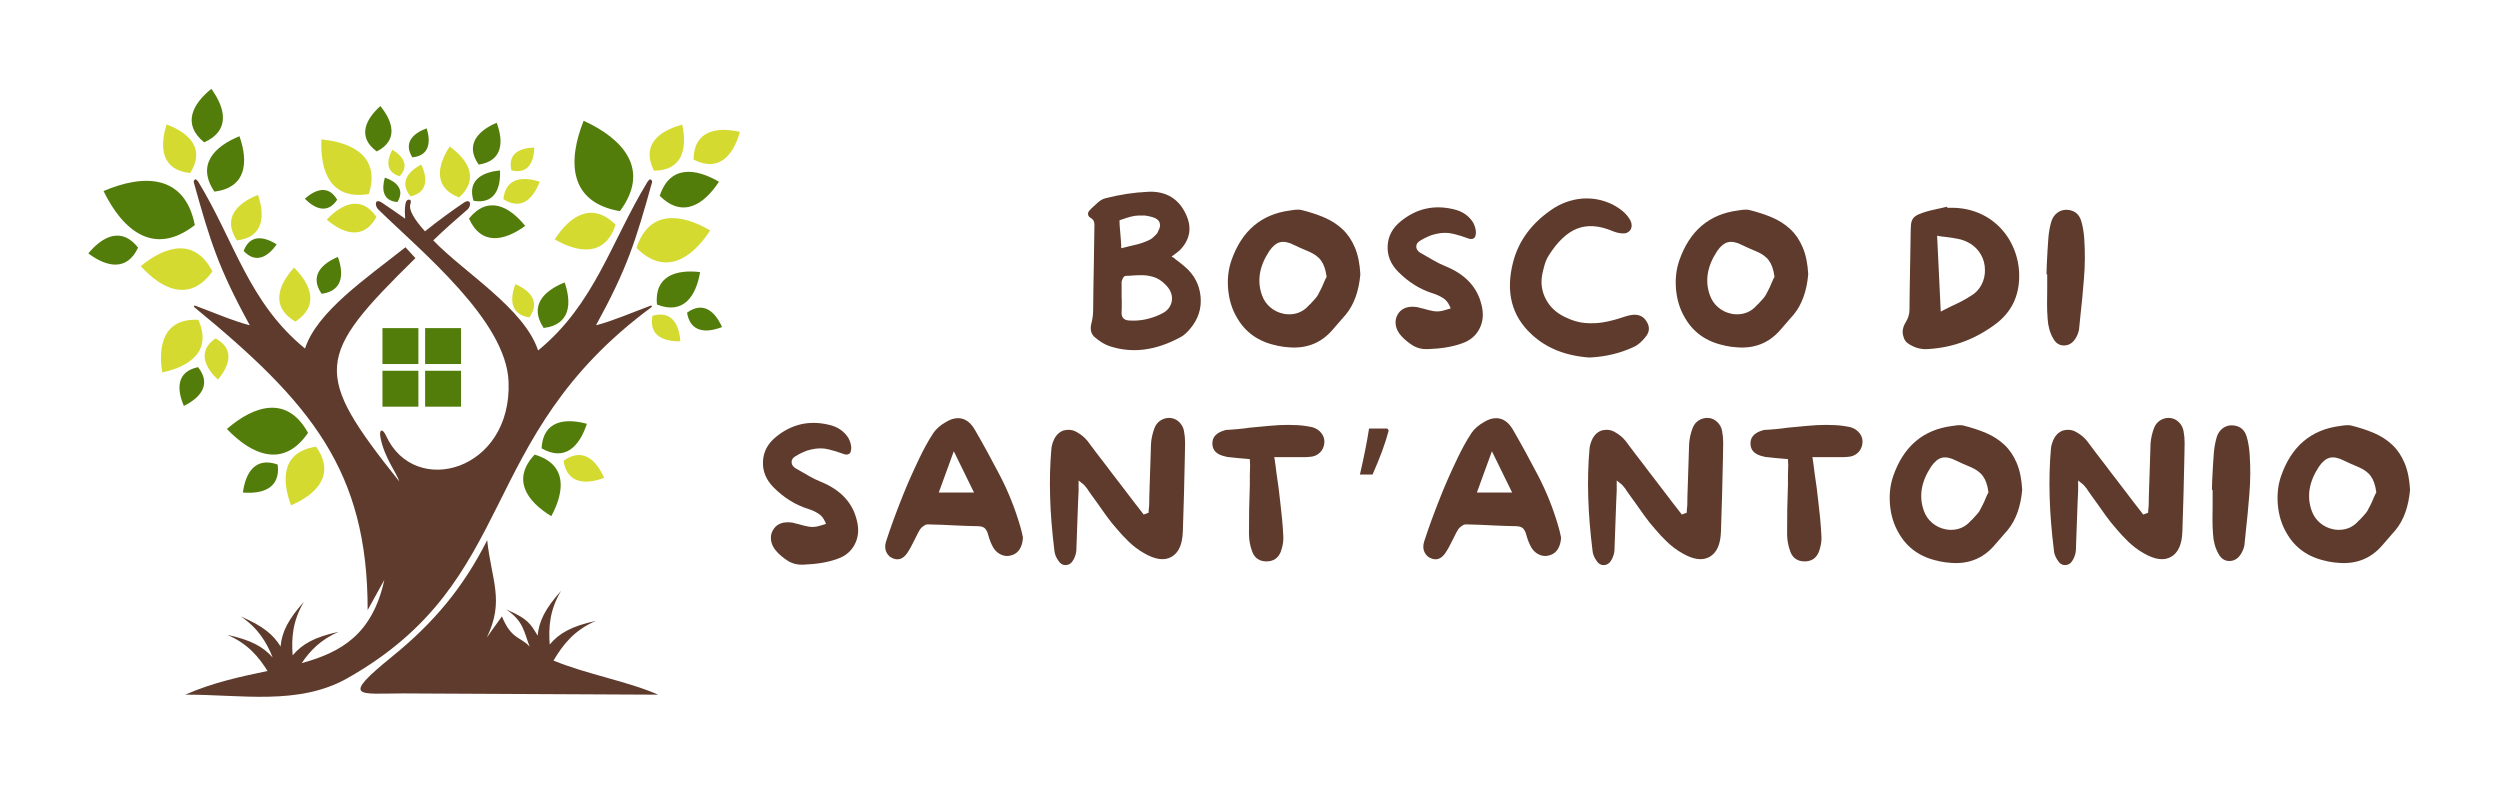 <?xml version="1.0" encoding="UTF-8" standalone="no"?>
<svg
   width="371.175"
   zoomAndPan="magnify"
   viewBox="0 0 278.381 90.218"
   height="120.291"
   preserveAspectRatio="xMidYMid"
   version="1.0"
   id="svg131"
   xmlns="http://www.w3.org/2000/svg"
   xmlns:svg="http://www.w3.org/2000/svg">
  <defs
     id="defs4">
    <clipPath
       id="031d8c1765">
      <path
         d="M 48.777,240.121 H 120 V 288 H 48.777 Z m 0,0"
         clip-rule="nonzero"
         id="path3" />
    </clipPath>
    <clipPath
       id="ee34bd9046">
      <path
         d="m 54,244 h 67.527 v 43 H 54 Z m 0,0"
         clip-rule="nonzero"
         id="path4" />
    </clipPath>
  </defs>
  <rect
     x="-76.443"
     width="450"
     fill="#ffffff"
     y="-267.75"
     height="450"
     fill-opacity="1"
     id="rect4"
     style="opacity:0" />
  <rect
     x="-76.443"
     width="450"
     fill="#ffffff"
     y="-267.75"
     height="450"
     fill-opacity="1"
     id="rect5"
     style="opacity:0" />
  <g
     fill="#5e3b2c"
     fill-opacity="1"
     id="g71"
     transform="translate(-38.943,-230.25)">
    <g
       transform="translate(159.322,269.25)"
       id="g70">
      <g
         id="g69">
        <path
           d="m 13.312,-5.953 c 0.113,1.324 -0.273,2.508 -1.156,3.547 -0.367,0.449 -0.719,0.762 -1.062,0.938 -2.781,1.52 -5.434,1.852 -7.953,1 -0.512,-0.176 -1.031,-0.488 -1.562,-0.938 C 1.109,-1.781 0.969,-2.312 1.156,-3 1.27,-3.445 1.332,-3.914 1.344,-4.406 1.352,-5.27 1.363,-6.129 1.375,-6.984 1.395,-7.848 1.41,-8.707 1.422,-9.562 c 0.02,-0.688 0.031,-1.375 0.031,-2.062 0.008,-0.695 0.02,-1.383 0.031,-2.062 v -0.094 c 0.02,-0.145 0.008,-0.305 -0.031,-0.484 -0.031,-0.176 -0.172,-0.344 -0.422,-0.5 -0.148,-0.082 -0.23,-0.203 -0.25,-0.359 -0.023,-0.176 0.039,-0.332 0.188,-0.469 l 0.188,-0.203 c 0.238,-0.219 0.484,-0.441 0.734,-0.672 0.258,-0.227 0.531,-0.379 0.812,-0.453 1.625,-0.414 3.195,-0.656 4.719,-0.719 0.082,-0.008 0.176,-0.016 0.281,-0.016 1.852,0 3.172,0.824 3.953,2.469 0.719,1.492 0.504,2.836 -0.641,4.031 -0.062,0.055 -0.133,0.109 -0.203,0.172 -0.062,0.055 -0.137,0.109 -0.219,0.172 -0.043,0.023 -0.086,0.055 -0.125,0.094 -0.043,0.031 -0.086,0.062 -0.125,0.094 l -0.266,0.188 0.266,0.156 c 0.082,0.074 0.16,0.141 0.234,0.203 0.07,0.055 0.145,0.105 0.219,0.156 0.145,0.117 0.273,0.219 0.391,0.312 0.113,0.086 0.227,0.18 0.344,0.281 1.062,0.898 1.656,2.023 1.781,3.375 z m -8.844,-5.688 v 0.281 l 0.266,-0.062 c 0.145,-0.031 0.273,-0.062 0.391,-0.094 0.125,-0.039 0.25,-0.07 0.375,-0.094 0.27,-0.062 0.535,-0.125 0.797,-0.188 0.27,-0.07 0.535,-0.16 0.797,-0.266 0.406,-0.145 0.695,-0.297 0.875,-0.453 0.176,-0.156 0.316,-0.289 0.422,-0.406 L 8.5,-13.062 c 0.082,-0.156 0.16,-0.328 0.234,-0.516 0.07,-0.195 0.078,-0.406 0.016,-0.625 -0.074,-0.207 -0.234,-0.375 -0.484,-0.5 -0.273,-0.125 -0.656,-0.223 -1.156,-0.297 -0.242,-0.008 -0.477,-0.008 -0.703,0 -0.219,0 -0.484,0.039 -0.797,0.109 -0.305,0.074 -0.688,0.195 -1.156,0.359 l -0.172,0.062 v 0.172 c 0.008,0.305 0.023,0.559 0.047,0.766 0.02,0.199 0.035,0.391 0.047,0.578 0.02,0.18 0.035,0.367 0.047,0.562 0.02,0.199 0.035,0.449 0.047,0.75 z M 10.109,-5.5 C 10.203,-6.176 9.941,-6.801 9.328,-7.375 8.941,-7.758 8.523,-8.02 8.078,-8.156 7.641,-8.289 7.195,-8.359 6.75,-8.359 c -0.449,0 -0.898,0.023 -1.344,0.062 L 4.984,-8.281 c -0.137,0.012 -0.246,0.102 -0.328,0.266 -0.086,0.168 -0.133,0.305 -0.141,0.406 0,0.211 0,0.422 0,0.641 0,0.219 0,0.434 0,0.641 V -5.875 l 0.016,0.234 c 0,0.055 0,0.102 0,0.141 0,0.043 0,0.086 0,0.125 0,0.199 0,0.391 0,0.578 0,0.188 -0.008,0.383 -0.016,0.578 -0.031,0.555 0.234,0.855 0.797,0.906 0.176,0.012 0.348,0.016 0.516,0.016 1.051,0 2.098,-0.254 3.141,-0.766 C 9.625,-4.383 10.004,-4.863 10.109,-5.5 Z m 0,0"
           id="path68" />
      </g>
    </g>
  </g>
  <g
     fill="#5e3b2c"
     fill-opacity="1"
     id="g74"
     transform="translate(-38.943,-230.25)">
    <g
       transform="translate(174.891,269.25)"
       id="g73">
      <g
         id="g72">
        <path
           d="m 8.938,-15.625 c 0.938,0.23 1.797,0.512 2.578,0.844 0.781,0.336 1.457,0.773 2.031,1.312 0.57,0.531 1.031,1.211 1.375,2.031 0.344,0.812 0.547,1.809 0.609,2.984 -0.168,1.875 -0.703,3.367 -1.609,4.469 -0.18,0.199 -0.355,0.402 -0.531,0.609 -0.168,0.199 -0.34,0.398 -0.516,0.594 l -0.406,0.469 c -1.336,1.574 -3.086,2.227 -5.25,1.953 C 7.062,-0.367 6.906,-0.391 6.75,-0.422 6.594,-0.453 6.441,-0.477 6.297,-0.5 L 6.203,-0.531 C 4.191,-0.945 2.711,-1.992 1.766,-3.672 1.234,-4.586 0.914,-5.617 0.812,-6.766 0.707,-7.922 0.828,-9 1.172,-10 c 1.145,-3.289 3.32,-5.145 6.531,-5.562 l 0.219,-0.031 c 0.113,-0.02 0.223,-0.035 0.328,-0.047 0.113,-0.008 0.227,-0.016 0.344,-0.016 0.125,0 0.238,0.012 0.344,0.031 z m 2.812,7.516 0.016,-0.062 v -0.062 c -0.105,-0.758 -0.309,-1.344 -0.609,-1.75 -0.293,-0.414 -0.766,-0.758 -1.422,-1.031 -0.605,-0.25 -1.133,-0.484 -1.578,-0.703 -0.605,-0.312 -1.125,-0.414 -1.562,-0.312 -0.43,0.105 -0.828,0.434 -1.203,0.984 -1.117,1.688 -1.387,3.328 -0.812,4.922 0.188,0.531 0.492,0.98 0.922,1.344 C 5.926,-4.414 6.422,-4.176 6.984,-4.062 7.18,-4.02 7.383,-4 7.594,-4 8.488,-4 9.227,-4.336 9.812,-5.016 9.863,-5.066 9.914,-5.113 9.969,-5.156 c 0.051,-0.051 0.098,-0.102 0.141,-0.156 0.125,-0.133 0.242,-0.266 0.359,-0.391 0.125,-0.133 0.234,-0.281 0.328,-0.438 0.125,-0.227 0.242,-0.457 0.359,-0.688 0.113,-0.227 0.219,-0.461 0.312,-0.703 0.039,-0.094 0.082,-0.188 0.125,-0.281 0.039,-0.102 0.094,-0.203 0.156,-0.297 z m 0,0"
           id="path71" />
      </g>
    </g>
  </g>
  <g
     fill="#5e3b2c"
     fill-opacity="1"
     id="g77"
     transform="translate(-38.943,-230.25)">
    <g
       transform="translate(192.682,269.25)"
       id="g76">
      <g
         id="g75">
        <path
           d="m 11.234,-5.047 c 0.25,0.992 0.172,1.875 -0.234,2.656 C 10.602,-1.609 9.941,-1.062 9.016,-0.75 7.984,-0.383 6.738,-0.176 5.281,-0.125 4.625,-0.094 4.039,-0.238 3.531,-0.562 3.02,-0.895 2.613,-1.234 2.312,-1.578 c -0.344,-0.375 -0.555,-0.773 -0.625,-1.203 -0.074,-0.438 -0.008,-0.832 0.203,-1.188 0.332,-0.582 0.883,-0.875 1.656,-0.875 0.207,0 0.414,0.023 0.625,0.062 0.082,0.031 0.172,0.059 0.266,0.078 0.102,0.023 0.195,0.043 0.281,0.062 0.375,0.117 0.754,0.211 1.141,0.281 0.395,0.074 0.812,0.043 1.25,-0.094 l 0.688,-0.203 -0.094,-0.234 C 7.516,-5.316 7.254,-5.629 6.922,-5.828 6.586,-6.035 6.238,-6.195 5.875,-6.312 4.438,-6.75 3.133,-7.551 1.969,-8.719 c -0.855,-0.863 -1.25,-1.836 -1.188,-2.922 0.051,-1.062 0.531,-1.961 1.438,-2.703 1.738,-1.426 3.703,-1.879 5.891,-1.359 0.977,0.219 1.707,0.715 2.188,1.484 0.176,0.324 0.281,0.672 0.312,1.047 0,0.117 -0.016,0.246 -0.047,0.391 -0.023,0.137 -0.086,0.242 -0.188,0.312 -0.168,0.125 -0.422,0.117 -0.766,-0.031 -0.43,-0.164 -0.945,-0.32 -1.547,-0.469 -0.594,-0.145 -1.227,-0.141 -1.891,0.016 -0.324,0.062 -0.637,0.168 -0.938,0.312 -0.305,0.137 -0.578,0.281 -0.828,0.438 -0.293,0.168 -0.438,0.387 -0.438,0.656 0,0.262 0.133,0.484 0.406,0.672 l 0.469,0.266 c 0.375,0.219 0.754,0.438 1.141,0.656 0.383,0.219 0.781,0.414 1.188,0.578 2.238,0.898 3.594,2.34 4.062,4.328 z m 0,0"
           id="path74" />
      </g>
    </g>
  </g>
  <g
     fill="#5e3b2c"
     fill-opacity="1"
     id="g80"
     transform="translate(-38.943,-230.25)">
    <g
       transform="translate(206.302,269.25)"
       id="g79">
      <g
         id="g78">
        <path
           d="m 15.953,-3.266 c 0.395,0.594 0.395,1.156 0,1.688 -0.461,0.605 -0.93,1.012 -1.406,1.219 C 13.055,0.336 11.414,0.727 9.625,0.812 6.969,0.625 4.816,-0.238 3.172,-1.781 0.961,-3.832 0.281,-6.504 1.125,-9.797 c 0.633,-2.469 2.164,-4.488 4.594,-6.062 0.562,-0.344 1.148,-0.602 1.766,-0.781 0.613,-0.176 1.227,-0.266 1.844,-0.266 0.727,0 1.43,0.121 2.109,0.359 0.676,0.23 1.297,0.574 1.859,1.031 0.414,0.344 0.723,0.719 0.922,1.125 0.164,0.387 0.148,0.727 -0.047,1.016 -0.219,0.293 -0.555,0.414 -1,0.359 -0.324,-0.031 -0.684,-0.129 -1.078,-0.297 -1.449,-0.594 -2.734,-0.664 -3.859,-0.219 -1.125,0.449 -2.172,1.445 -3.141,2.984 -0.211,0.336 -0.367,0.695 -0.469,1.078 -0.105,0.375 -0.188,0.715 -0.25,1.016 -0.188,0.98 -0.055,1.906 0.406,2.781 0.457,0.867 1.172,1.527 2.141,1.984 0.75,0.375 1.488,0.594 2.219,0.656 0.738,0.062 1.445,0.031 2.125,-0.094 0.676,-0.125 1.32,-0.289 1.938,-0.5 0.188,-0.062 0.391,-0.125 0.609,-0.188 0.219,-0.062 0.422,-0.102 0.609,-0.125 0.676,-0.07 1.188,0.152 1.531,0.672 z m 0,0"
           id="path77" />
      </g>
    </g>
  </g>
  <g
     fill="#5e3b2c"
     fill-opacity="1"
     id="g83"
     transform="translate(-38.943,-230.25)">
    <g
       transform="translate(224.763,269.25)"
       id="g82">
      <g
         id="g81">
        <path
           d="m 8.938,-15.625 c 0.938,0.23 1.797,0.512 2.578,0.844 0.781,0.336 1.457,0.773 2.031,1.312 0.57,0.531 1.031,1.211 1.375,2.031 0.344,0.812 0.547,1.809 0.609,2.984 -0.168,1.875 -0.703,3.367 -1.609,4.469 -0.18,0.199 -0.355,0.402 -0.531,0.609 -0.168,0.199 -0.34,0.398 -0.516,0.594 l -0.406,0.469 c -1.336,1.574 -3.086,2.227 -5.25,1.953 C 7.062,-0.367 6.906,-0.391 6.75,-0.422 6.594,-0.453 6.441,-0.477 6.297,-0.5 L 6.203,-0.531 C 4.191,-0.945 2.711,-1.992 1.766,-3.672 1.234,-4.586 0.914,-5.617 0.812,-6.766 0.707,-7.922 0.828,-9 1.172,-10 c 1.145,-3.289 3.32,-5.145 6.531,-5.562 l 0.219,-0.031 c 0.113,-0.02 0.223,-0.035 0.328,-0.047 0.113,-0.008 0.227,-0.016 0.344,-0.016 0.125,0 0.238,0.012 0.344,0.031 z m 2.812,7.516 0.016,-0.062 v -0.062 c -0.105,-0.758 -0.309,-1.344 -0.609,-1.75 -0.293,-0.414 -0.766,-0.758 -1.422,-1.031 -0.605,-0.25 -1.133,-0.484 -1.578,-0.703 -0.605,-0.312 -1.125,-0.414 -1.562,-0.312 -0.43,0.105 -0.828,0.434 -1.203,0.984 -1.117,1.688 -1.387,3.328 -0.812,4.922 0.188,0.531 0.492,0.98 0.922,1.344 C 5.926,-4.414 6.422,-4.176 6.984,-4.062 7.18,-4.02 7.383,-4 7.594,-4 8.488,-4 9.227,-4.336 9.812,-5.016 9.863,-5.066 9.914,-5.113 9.969,-5.156 c 0.051,-0.051 0.098,-0.102 0.141,-0.156 0.125,-0.133 0.242,-0.266 0.359,-0.391 0.125,-0.133 0.234,-0.281 0.328,-0.438 0.125,-0.227 0.242,-0.457 0.359,-0.688 0.113,-0.227 0.219,-0.461 0.312,-0.703 0.039,-0.094 0.082,-0.188 0.125,-0.281 0.039,-0.102 0.094,-0.203 0.156,-0.297 z m 0,0"
           id="path80" />
      </g>
    </g>
  </g>
  <g
     fill="#5e3b2c"
     fill-opacity="1"
     id="g89"
     transform="translate(-38.943,-230.25)">
    <g
       transform="translate(250.035,269.25)"
       id="g88">
      <g
         id="g87">
        <path
           d="m 11.469,-13.812 c 0.727,0.711 1.289,1.547 1.688,2.516 0.395,0.961 0.594,1.969 0.594,3.031 0,2.281 -0.902,4.086 -2.703,5.406 C 8.742,-1.16 6.211,-0.25 3.453,-0.125 2.816,-0.094 2.191,-0.258 1.578,-0.625 1.18,-0.832 0.938,-1.148 0.844,-1.578 c -0.148,-0.488 -0.059,-1 0.266,-1.531 0.27,-0.426 0.41,-0.879 0.422,-1.359 0.008,-0.875 0.02,-1.75 0.031,-2.625 0.02,-0.883 0.035,-1.773 0.047,-2.672 0.02,-0.602 0.031,-1.207 0.031,-1.812 0.008,-0.613 0.02,-1.223 0.031,-1.828 0,-0.414 0.035,-0.738 0.109,-0.969 0.082,-0.238 0.223,-0.426 0.422,-0.562 0.207,-0.145 0.508,-0.281 0.906,-0.406 0.301,-0.102 0.617,-0.191 0.953,-0.266 0.344,-0.07 0.672,-0.145 0.984,-0.219 0.113,-0.031 0.227,-0.055 0.344,-0.078 0.113,-0.02 0.223,-0.047 0.328,-0.078 l 0.031,0.125 h 0.188 c 1.062,-0.039 2.07,0.117 3.031,0.469 0.957,0.355 1.789,0.883 2.5,1.578 z m -3.062,7.734 C 8.895,-6.367 9.273,-6.77 9.547,-7.281 9.816,-7.789 9.945,-8.344 9.938,-8.938 c 0,-0.613 -0.148,-1.176 -0.438,-1.688 -0.293,-0.52 -0.695,-0.938 -1.203,-1.25 -0.43,-0.258 -0.887,-0.438 -1.375,-0.531 C 6.441,-12.5 5.969,-12.57 5.5,-12.625 5.395,-12.633 5.289,-12.645 5.188,-12.656 5.094,-12.676 4.992,-12.691 4.891,-12.703 l -0.281,-0.047 0.406,8.453 0.312,-0.172 C 5.504,-4.562 5.68,-4.648 5.859,-4.734 6.035,-4.816 6.207,-4.898 6.375,-4.984 6.738,-5.148 7.086,-5.32 7.422,-5.5 7.754,-5.676 8.082,-5.867 8.406,-6.078 Z m 0,0"
           id="path86" />
      </g>
    </g>
  </g>
  <g
     fill="#5e3b2c"
     fill-opacity="1"
     id="g92"
     transform="translate(-38.943,-230.25)">
    <g
       transform="translate(266.044,269.25)"
       id="g91">
      <g
         id="g90">
        <path
           d="m 4.984,-12.438 c 0.102,1.48 0.094,2.965 -0.031,4.453 -0.117,1.492 -0.258,2.961 -0.422,4.406 l -0.125,1.25 C 4.363,-2.035 4.25,-1.723 4.062,-1.391 3.727,-0.816 3.281,-0.531 2.719,-0.531 c -0.512,0 -0.914,-0.266 -1.203,-0.797 -0.367,-0.656 -0.57,-1.383 -0.609,-2.188 -0.043,-0.551 -0.062,-1.102 -0.062,-1.656 0,-0.562 0.004,-1.113 0.016,-1.656 0,-0.227 0,-0.457 0,-0.688 0,-0.227 0,-0.461 0,-0.703 V -8.453 H 0.781 c 0.008,-0.164 0.016,-0.332 0.016,-0.5 C 0.805,-9.129 0.812,-9.305 0.812,-9.484 0.844,-9.992 0.867,-10.508 0.891,-11.031 0.922,-11.562 0.957,-12.094 1,-12.625 c 0.062,-0.656 0.18,-1.266 0.359,-1.828 0.145,-0.375 0.363,-0.664 0.656,-0.875 0.301,-0.219 0.645,-0.32 1.031,-0.312 0.82,0.043 1.352,0.449 1.594,1.219 0.176,0.574 0.289,1.234 0.344,1.984 z m 0,0"
           id="path89" />
      </g>
    </g>
  </g>
  <g
     fill="#5e3b2c"
     fill-opacity="1"
     id="g95"
     transform="translate(-38.943,-230.25)">
    <g
       transform="translate(123.123,293.25)"
       id="g94">
      <g
         id="g93">
        <path
           d="m 11.234,-5.047 c 0.25,0.992 0.172,1.875 -0.234,2.656 C 10.602,-1.609 9.941,-1.062 9.016,-0.75 7.984,-0.383 6.738,-0.176 5.281,-0.125 4.625,-0.094 4.039,-0.238 3.531,-0.562 3.02,-0.895 2.613,-1.234 2.312,-1.578 c -0.344,-0.375 -0.555,-0.773 -0.625,-1.203 -0.074,-0.438 -0.008,-0.832 0.203,-1.188 0.332,-0.582 0.883,-0.875 1.656,-0.875 0.207,0 0.414,0.023 0.625,0.062 0.082,0.031 0.172,0.059 0.266,0.078 0.102,0.023 0.195,0.043 0.281,0.062 0.375,0.117 0.754,0.211 1.141,0.281 0.395,0.074 0.812,0.043 1.25,-0.094 l 0.688,-0.203 -0.094,-0.234 C 7.516,-5.316 7.254,-5.629 6.922,-5.828 6.586,-6.035 6.238,-6.195 5.875,-6.312 4.438,-6.75 3.133,-7.551 1.969,-8.719 c -0.855,-0.863 -1.25,-1.836 -1.188,-2.922 0.051,-1.062 0.531,-1.961 1.438,-2.703 1.738,-1.426 3.703,-1.879 5.891,-1.359 0.977,0.219 1.707,0.715 2.188,1.484 0.176,0.324 0.281,0.672 0.312,1.047 0,0.117 -0.016,0.246 -0.047,0.391 -0.023,0.137 -0.086,0.242 -0.188,0.312 -0.168,0.125 -0.422,0.117 -0.766,-0.031 -0.43,-0.164 -0.945,-0.32 -1.547,-0.469 -0.594,-0.145 -1.227,-0.141 -1.891,0.016 -0.324,0.062 -0.637,0.168 -0.938,0.312 -0.305,0.137 -0.578,0.281 -0.828,0.438 -0.293,0.168 -0.438,0.387 -0.438,0.656 0,0.262 0.133,0.484 0.406,0.672 l 0.469,0.266 c 0.375,0.219 0.754,0.438 1.141,0.656 0.383,0.219 0.781,0.414 1.188,0.578 2.238,0.898 3.594,2.34 4.062,4.328 z m 0,0"
           id="path92" />
      </g>
    </g>
  </g>
  <g
     fill="#5e3b2c"
     fill-opacity="1"
     id="g98"
     transform="translate(-38.943,-230.25)">
    <g
       transform="translate(136.743,293.25)"
       id="g97">
      <g
         id="g96">
        <path
           d="m 16.047,-3.438 c 0.008,0.094 0.031,0.184 0.062,0.266 -0.023,0.523 -0.141,0.961 -0.359,1.312 -0.211,0.344 -0.512,0.574 -0.906,0.688 -0.387,0.125 -0.762,0.109 -1.125,-0.047 C 13.352,-1.375 13.055,-1.629 12.828,-1.984 12.586,-2.391 12.383,-2.895 12.219,-3.5 c -0.055,-0.227 -0.152,-0.43 -0.297,-0.609 -0.137,-0.176 -0.387,-0.273 -0.75,-0.297 -0.406,-0.008 -0.812,-0.02 -1.219,-0.031 C 9.555,-4.457 9.156,-4.473 8.75,-4.484 8.219,-4.516 7.676,-4.539 7.125,-4.562 6.582,-4.582 6.039,-4.598 5.5,-4.609 c -0.148,0 -0.305,0.062 -0.469,0.188 C 4.863,-4.305 4.738,-4.188 4.656,-4.062 4.539,-3.875 4.43,-3.676 4.328,-3.469 4.223,-3.27 4.125,-3.07 4.031,-2.875 3.926,-2.676 3.82,-2.473 3.719,-2.266 3.613,-2.055 3.5,-1.852 3.375,-1.656 2.883,-0.801 2.289,-0.531 1.594,-0.844 1.312,-0.945 1.082,-1.164 0.906,-1.5 0.738,-1.844 0.723,-2.238 0.859,-2.688 1.348,-4.207 1.977,-5.93 2.75,-7.859 c 0.488,-1.227 1.102,-2.613 1.844,-4.156 0.207,-0.438 0.441,-0.895 0.703,-1.375 0.258,-0.477 0.539,-0.945 0.844,-1.406 0.32,-0.469 0.789,-0.875 1.406,-1.219 0.457,-0.281 0.898,-0.422 1.328,-0.422 0.738,0 1.352,0.414 1.844,1.234 0.957,1.648 1.898,3.367 2.828,5.156 0.926,1.781 1.676,3.656 2.25,5.625 0.051,0.18 0.098,0.352 0.141,0.516 0.039,0.168 0.078,0.324 0.109,0.469 z m -9.312,-4.719 h 3.922 l -2.25,-4.594 z m 0,0"
           id="path95" />
      </g>
    </g>
  </g>
  <g
     fill="#5e3b2c"
     fill-opacity="1"
     id="g101"
     transform="translate(-38.943,-230.25)">
    <g
       transform="translate(155.078,293.25)"
       id="g100">
      <g
         id="g99">
        <path
           d="m 15.703,-15.016 c 0.082,0.418 0.125,0.867 0.125,1.344 l -0.031,1.719 c -0.031,1.336 -0.062,2.684 -0.094,4.047 -0.031,1.355 -0.074,2.711 -0.125,4.062 -0.043,1.461 -0.469,2.414 -1.281,2.859 -0.781,0.438 -1.789,0.305 -3.016,-0.406 C 10.656,-1.742 10.078,-2.176 9.547,-2.688 9.023,-3.195 8.598,-3.656 8.266,-4.062 7.836,-4.539 7.438,-5.039 7.062,-5.562 6.688,-6.094 6.316,-6.613 5.953,-7.125 5.797,-7.332 5.645,-7.539 5.5,-7.75 5.352,-7.969 5.203,-8.18 5.047,-8.391 L 4.969,-8.531 C 4.883,-8.645 4.789,-8.758 4.688,-8.875 4.594,-9 4.469,-9.113 4.312,-9.219 L 3.969,-9.5 v 0.672 c 0,0.086 0,0.168 0,0.25 0,0.074 0,0.152 0,0.234 l -0.062,1.359 C 3.875,-6.117 3.844,-5.238 3.812,-4.344 3.789,-3.457 3.758,-2.582 3.719,-1.719 3.695,-1.395 3.602,-1.07 3.438,-0.75 3.227,-0.32 2.938,-0.098 2.562,-0.078 2.195,-0.055 1.895,-0.25 1.656,-0.656 1.438,-0.988 1.312,-1.316 1.281,-1.641 1.008,-3.828 0.848,-5.844 0.797,-7.688 0.742,-9.539 0.789,-11.312 0.938,-13 c 0.02,-0.289 0.098,-0.598 0.234,-0.922 0.227,-0.57 0.598,-0.953 1.109,-1.141 0.195,-0.051 0.391,-0.078 0.578,-0.078 0.332,0 0.648,0.094 0.953,0.281 0.445,0.25 0.828,0.57 1.141,0.953 0.344,0.449 0.688,0.906 1.031,1.375 0.352,0.461 0.703,0.914 1.047,1.359 0.188,0.25 0.375,0.5 0.562,0.75 0.195,0.25 0.391,0.5 0.578,0.75 0.344,0.449 0.68,0.891 1.016,1.328 0.332,0.43 0.664,0.867 1,1.312 l 1.031,1.328 0.547,-0.203 0.016,-0.391 c 0.02,-0.082 0.031,-0.164 0.031,-0.25 0,-0.082 0.004,-0.164 0.016,-0.25 0,-0.32 0.004,-0.641 0.016,-0.953 0.02,-0.32 0.031,-0.645 0.031,-0.969 0.02,-0.801 0.047,-1.602 0.078,-2.406 0.031,-0.812 0.055,-1.625 0.078,-2.438 0.039,-0.613 0.176,-1.219 0.406,-1.812 0.156,-0.375 0.395,-0.656 0.719,-0.844 0.332,-0.195 0.691,-0.273 1.078,-0.234 0.363,0.043 0.68,0.199 0.953,0.469 0.27,0.262 0.441,0.586 0.516,0.969 z m 0,0"
           id="path98" />
      </g>
    </g>
  </g>
  <g
     fill="#5e3b2c"
     fill-opacity="1"
     id="g104"
     transform="translate(-38.943,-230.25)">
    <g
       transform="translate(173.162,293.25)"
       id="g103">
      <g
         id="g102">
        <path
           d="m 11.891,-15.438 c 0.445,0.125 0.797,0.355 1.047,0.688 0.25,0.324 0.352,0.688 0.312,1.094 -0.043,0.43 -0.215,0.789 -0.516,1.078 -0.305,0.281 -0.684,0.434 -1.141,0.453 -0.219,0.023 -0.445,0.031 -0.672,0.031 -0.219,0 -0.445,0 -0.672,0 -0.117,0 -0.227,0 -0.328,0 -0.105,0 -0.211,0 -0.312,0 h -1.938 l 0.047,0.25 c 0.031,0.262 0.066,0.523 0.109,0.781 0.039,0.25 0.07,0.5 0.094,0.75 0.082,0.555 0.16,1.102 0.234,1.641 0.07,0.543 0.133,1.078 0.188,1.609 0.07,0.586 0.141,1.211 0.203,1.875 0.062,0.668 0.109,1.352 0.141,2.047 0.008,0.5 -0.09,1.031 -0.297,1.594 -0.281,0.699 -0.809,1.055 -1.578,1.062 C 6.031,-0.492 5.504,-0.844 5.234,-1.531 c -0.25,-0.664 -0.375,-1.328 -0.375,-1.984 0,-0.926 0.004,-1.848 0.016,-2.766 0.02,-0.914 0.047,-1.828 0.078,-2.734 0,-0.363 0,-0.727 0,-1.094 0.008,-0.363 0.02,-0.734 0.031,-1.109 0,-0.051 -0.008,-0.148 -0.016,-0.297 L 4.953,-11.875 4.25,-11.938 C 4.02,-11.957 3.785,-11.977 3.547,-12 c -0.242,-0.02 -0.48,-0.047 -0.719,-0.078 -0.125,-0.008 -0.242,-0.02 -0.344,-0.031 -0.105,-0.02 -0.215,-0.047 -0.328,-0.078 -0.898,-0.207 -1.355,-0.664 -1.375,-1.375 C 0.75,-14.301 1.195,-14.805 2.125,-15.078 h 0.062 c 0.039,-0.031 0.066,-0.047 0.078,-0.047 0.445,-0.02 0.895,-0.051 1.344,-0.094 0.445,-0.039 0.883,-0.094 1.312,-0.156 0.719,-0.062 1.438,-0.129 2.156,-0.203 0.719,-0.07 1.43,-0.109 2.141,-0.109 0.363,0 0.723,0.012 1.078,0.031 0.363,0.023 0.727,0.062 1.094,0.125 0.176,0.023 0.344,0.055 0.5,0.094 z m 0,0"
           id="path101" />
      </g>
    </g>
  </g>
  <g
     fill="#5e3b2c"
     fill-opacity="1"
     id="g107"
     transform="translate(-38.943,-230.25)">
    <g
       transform="translate(188.669,293.25)"
       id="g106">
      <g
         id="g105">
        <path
           d="m 4.766,-15.281 0.141,0.219 c -0.344,1.344 -0.945,2.98 -1.797,4.906 h -1.406 c 0.477,-2.07 0.816,-3.781 1.016,-5.125 z m -0.125,2.234 z m -0.047,-5.75 z m 0,0"
           id="path104" />
      </g>
    </g>
  </g>
  <g
     fill="#5e3b2c"
     fill-opacity="1"
     id="g110"
     transform="translate(-38.943,-230.25)">
    <g
       transform="translate(196.664,293.25)"
       id="g109">
      <g
         id="g108">
        <path
           d="m 16.047,-3.438 c 0.008,0.094 0.031,0.184 0.062,0.266 -0.023,0.523 -0.141,0.961 -0.359,1.312 -0.211,0.344 -0.512,0.574 -0.906,0.688 -0.387,0.125 -0.762,0.109 -1.125,-0.047 C 13.352,-1.375 13.055,-1.629 12.828,-1.984 12.586,-2.391 12.383,-2.895 12.219,-3.5 c -0.055,-0.227 -0.152,-0.43 -0.297,-0.609 -0.137,-0.176 -0.387,-0.273 -0.75,-0.297 -0.406,-0.008 -0.812,-0.02 -1.219,-0.031 C 9.555,-4.457 9.156,-4.473 8.75,-4.484 8.219,-4.516 7.676,-4.539 7.125,-4.562 6.582,-4.582 6.039,-4.598 5.5,-4.609 c -0.148,0 -0.305,0.062 -0.469,0.188 C 4.863,-4.305 4.738,-4.188 4.656,-4.062 4.539,-3.875 4.43,-3.676 4.328,-3.469 4.223,-3.27 4.125,-3.07 4.031,-2.875 3.926,-2.676 3.82,-2.473 3.719,-2.266 3.613,-2.055 3.5,-1.852 3.375,-1.656 2.883,-0.801 2.289,-0.531 1.594,-0.844 1.312,-0.945 1.082,-1.164 0.906,-1.5 0.738,-1.844 0.723,-2.238 0.859,-2.688 1.348,-4.207 1.977,-5.93 2.75,-7.859 c 0.488,-1.227 1.102,-2.613 1.844,-4.156 0.207,-0.438 0.441,-0.895 0.703,-1.375 0.258,-0.477 0.539,-0.945 0.844,-1.406 0.32,-0.469 0.789,-0.875 1.406,-1.219 0.457,-0.281 0.898,-0.422 1.328,-0.422 0.738,0 1.352,0.414 1.844,1.234 0.957,1.648 1.898,3.367 2.828,5.156 0.926,1.781 1.676,3.656 2.25,5.625 0.051,0.18 0.098,0.352 0.141,0.516 0.039,0.168 0.078,0.324 0.109,0.469 z m -9.312,-4.719 h 3.922 l -2.25,-4.594 z m 0,0"
           id="path107" />
      </g>
    </g>
  </g>
  <g
     fill="#5e3b2c"
     fill-opacity="1"
     id="g113"
     transform="translate(-38.943,-230.25)">
    <g
       transform="translate(214.999,293.25)"
       id="g112">
      <g
         id="g111">
        <path
           d="m 15.703,-15.016 c 0.082,0.418 0.125,0.867 0.125,1.344 l -0.031,1.719 c -0.031,1.336 -0.062,2.684 -0.094,4.047 -0.031,1.355 -0.074,2.711 -0.125,4.062 -0.043,1.461 -0.469,2.414 -1.281,2.859 -0.781,0.438 -1.789,0.305 -3.016,-0.406 C 10.656,-1.742 10.078,-2.176 9.547,-2.688 9.023,-3.195 8.598,-3.656 8.266,-4.062 7.836,-4.539 7.438,-5.039 7.062,-5.562 6.688,-6.094 6.316,-6.613 5.953,-7.125 5.797,-7.332 5.645,-7.539 5.5,-7.75 5.352,-7.969 5.203,-8.18 5.047,-8.391 L 4.969,-8.531 C 4.883,-8.645 4.789,-8.758 4.688,-8.875 4.594,-9 4.469,-9.113 4.312,-9.219 L 3.969,-9.5 v 0.672 c 0,0.086 0,0.168 0,0.25 0,0.074 0,0.152 0,0.234 l -0.062,1.359 C 3.875,-6.117 3.844,-5.238 3.812,-4.344 3.789,-3.457 3.758,-2.582 3.719,-1.719 3.695,-1.395 3.602,-1.07 3.438,-0.75 3.227,-0.32 2.938,-0.098 2.562,-0.078 2.195,-0.055 1.895,-0.25 1.656,-0.656 1.438,-0.988 1.312,-1.316 1.281,-1.641 1.008,-3.828 0.848,-5.844 0.797,-7.688 0.742,-9.539 0.789,-11.312 0.938,-13 c 0.02,-0.289 0.098,-0.598 0.234,-0.922 0.227,-0.57 0.598,-0.953 1.109,-1.141 0.195,-0.051 0.391,-0.078 0.578,-0.078 0.332,0 0.648,0.094 0.953,0.281 0.445,0.25 0.828,0.57 1.141,0.953 0.344,0.449 0.688,0.906 1.031,1.375 0.352,0.461 0.703,0.914 1.047,1.359 0.188,0.25 0.375,0.5 0.562,0.75 0.195,0.25 0.391,0.5 0.578,0.75 0.344,0.449 0.68,0.891 1.016,1.328 0.332,0.43 0.664,0.867 1,1.312 l 1.031,1.328 0.547,-0.203 0.016,-0.391 c 0.02,-0.082 0.031,-0.164 0.031,-0.25 0,-0.082 0.004,-0.164 0.016,-0.25 0,-0.32 0.004,-0.641 0.016,-0.953 0.02,-0.32 0.031,-0.645 0.031,-0.969 0.02,-0.801 0.047,-1.602 0.078,-2.406 0.031,-0.812 0.055,-1.625 0.078,-2.438 0.039,-0.613 0.176,-1.219 0.406,-1.812 0.156,-0.375 0.395,-0.656 0.719,-0.844 0.332,-0.195 0.691,-0.273 1.078,-0.234 0.363,0.043 0.68,0.199 0.953,0.469 0.27,0.262 0.441,0.586 0.516,0.969 z m 0,0"
           id="path110" />
      </g>
    </g>
  </g>
  <g
     fill="#5e3b2c"
     fill-opacity="1"
     id="g116"
     transform="translate(-38.943,-230.25)">
    <g
       transform="translate(233.083,293.25)"
       id="g115">
      <g
         id="g114">
        <path
           d="m 11.891,-15.438 c 0.445,0.125 0.797,0.355 1.047,0.688 0.25,0.324 0.352,0.688 0.312,1.094 -0.043,0.43 -0.215,0.789 -0.516,1.078 -0.305,0.281 -0.684,0.434 -1.141,0.453 -0.219,0.023 -0.445,0.031 -0.672,0.031 -0.219,0 -0.445,0 -0.672,0 -0.117,0 -0.227,0 -0.328,0 -0.105,0 -0.211,0 -0.312,0 h -1.938 l 0.047,0.25 c 0.031,0.262 0.066,0.523 0.109,0.781 0.039,0.25 0.07,0.5 0.094,0.75 0.082,0.555 0.16,1.102 0.234,1.641 0.07,0.543 0.133,1.078 0.188,1.609 0.07,0.586 0.141,1.211 0.203,1.875 0.062,0.668 0.109,1.352 0.141,2.047 0.008,0.5 -0.09,1.031 -0.297,1.594 -0.281,0.699 -0.809,1.055 -1.578,1.062 C 6.031,-0.492 5.504,-0.844 5.234,-1.531 c -0.25,-0.664 -0.375,-1.328 -0.375,-1.984 0,-0.926 0.004,-1.848 0.016,-2.766 0.02,-0.914 0.047,-1.828 0.078,-2.734 0,-0.363 0,-0.727 0,-1.094 0.008,-0.363 0.02,-0.734 0.031,-1.109 0,-0.051 -0.008,-0.148 -0.016,-0.297 L 4.953,-11.875 4.25,-11.938 C 4.02,-11.957 3.785,-11.977 3.547,-12 c -0.242,-0.02 -0.48,-0.047 -0.719,-0.078 -0.125,-0.008 -0.242,-0.02 -0.344,-0.031 -0.105,-0.02 -0.215,-0.047 -0.328,-0.078 -0.898,-0.207 -1.355,-0.664 -1.375,-1.375 C 0.75,-14.301 1.195,-14.805 2.125,-15.078 h 0.062 c 0.039,-0.031 0.066,-0.047 0.078,-0.047 0.445,-0.02 0.895,-0.051 1.344,-0.094 0.445,-0.039 0.883,-0.094 1.312,-0.156 0.719,-0.062 1.438,-0.129 2.156,-0.203 0.719,-0.07 1.43,-0.109 2.141,-0.109 0.363,0 0.723,0.012 1.078,0.031 0.363,0.023 0.727,0.062 1.094,0.125 0.176,0.023 0.344,0.055 0.5,0.094 z m 0,0"
           id="path113" />
      </g>
    </g>
  </g>
  <g
     fill="#5e3b2c"
     fill-opacity="1"
     id="g119"
     transform="translate(-38.943,-230.25)">
    <g
       transform="translate(248.589,293.25)"
       id="g118">
      <g
         id="g117">
        <path
           d="m 8.938,-15.625 c 0.938,0.23 1.797,0.512 2.578,0.844 0.781,0.336 1.457,0.773 2.031,1.312 0.57,0.531 1.031,1.211 1.375,2.031 0.344,0.812 0.547,1.809 0.609,2.984 -0.168,1.875 -0.703,3.367 -1.609,4.469 -0.18,0.199 -0.355,0.402 -0.531,0.609 -0.168,0.199 -0.34,0.398 -0.516,0.594 l -0.406,0.469 c -1.336,1.574 -3.086,2.227 -5.25,1.953 C 7.062,-0.367 6.906,-0.391 6.75,-0.422 6.594,-0.453 6.441,-0.477 6.297,-0.5 L 6.203,-0.531 C 4.191,-0.945 2.711,-1.992 1.766,-3.672 1.234,-4.586 0.914,-5.617 0.812,-6.766 0.707,-7.922 0.828,-9 1.172,-10 c 1.145,-3.289 3.32,-5.145 6.531,-5.562 l 0.219,-0.031 c 0.113,-0.02 0.223,-0.035 0.328,-0.047 0.113,-0.008 0.227,-0.016 0.344,-0.016 0.125,0 0.238,0.012 0.344,0.031 z m 2.812,7.516 0.016,-0.062 v -0.062 c -0.105,-0.758 -0.309,-1.344 -0.609,-1.75 -0.293,-0.414 -0.766,-0.758 -1.422,-1.031 -0.605,-0.25 -1.133,-0.484 -1.578,-0.703 -0.605,-0.312 -1.125,-0.414 -1.562,-0.312 -0.43,0.105 -0.828,0.434 -1.203,0.984 -1.117,1.688 -1.387,3.328 -0.812,4.922 0.188,0.531 0.492,0.98 0.922,1.344 C 5.926,-4.414 6.422,-4.176 6.984,-4.062 7.18,-4.02 7.383,-4 7.594,-4 8.488,-4 9.227,-4.336 9.812,-5.016 9.863,-5.066 9.914,-5.113 9.969,-5.156 c 0.051,-0.051 0.098,-0.102 0.141,-0.156 0.125,-0.133 0.242,-0.266 0.359,-0.391 0.125,-0.133 0.234,-0.281 0.328,-0.438 0.125,-0.227 0.242,-0.457 0.359,-0.688 0.113,-0.227 0.219,-0.461 0.312,-0.703 0.039,-0.094 0.082,-0.188 0.125,-0.281 0.039,-0.102 0.094,-0.203 0.156,-0.297 z m 0,0"
           id="path116" />
      </g>
    </g>
  </g>
  <g
     fill="#5e3b2c"
     fill-opacity="1"
     id="g122"
     transform="translate(-38.943,-230.25)">
    <g
       transform="translate(266.379,293.25)"
       id="g121">
      <g
         id="g120">
        <path
           d="m 15.703,-15.016 c 0.082,0.418 0.125,0.867 0.125,1.344 l -0.031,1.719 c -0.031,1.336 -0.062,2.684 -0.094,4.047 -0.031,1.355 -0.074,2.711 -0.125,4.062 -0.043,1.461 -0.469,2.414 -1.281,2.859 -0.781,0.438 -1.789,0.305 -3.016,-0.406 C 10.656,-1.742 10.078,-2.176 9.547,-2.688 9.023,-3.195 8.598,-3.656 8.266,-4.062 7.836,-4.539 7.438,-5.039 7.062,-5.562 6.688,-6.094 6.316,-6.613 5.953,-7.125 5.797,-7.332 5.645,-7.539 5.5,-7.75 5.352,-7.969 5.203,-8.18 5.047,-8.391 L 4.969,-8.531 C 4.883,-8.645 4.789,-8.758 4.688,-8.875 4.594,-9 4.469,-9.113 4.312,-9.219 L 3.969,-9.5 v 0.672 c 0,0.086 0,0.168 0,0.25 0,0.074 0,0.152 0,0.234 l -0.062,1.359 C 3.875,-6.117 3.844,-5.238 3.812,-4.344 3.789,-3.457 3.758,-2.582 3.719,-1.719 3.695,-1.395 3.602,-1.07 3.438,-0.75 3.227,-0.32 2.938,-0.098 2.562,-0.078 2.195,-0.055 1.895,-0.25 1.656,-0.656 1.438,-0.988 1.312,-1.316 1.281,-1.641 1.008,-3.828 0.848,-5.844 0.797,-7.688 0.742,-9.539 0.789,-11.312 0.938,-13 c 0.02,-0.289 0.098,-0.598 0.234,-0.922 0.227,-0.57 0.598,-0.953 1.109,-1.141 0.195,-0.051 0.391,-0.078 0.578,-0.078 0.332,0 0.648,0.094 0.953,0.281 0.445,0.25 0.828,0.57 1.141,0.953 0.344,0.449 0.688,0.906 1.031,1.375 0.352,0.461 0.703,0.914 1.047,1.359 0.188,0.25 0.375,0.5 0.562,0.75 0.195,0.25 0.391,0.5 0.578,0.75 0.344,0.449 0.68,0.891 1.016,1.328 0.332,0.43 0.664,0.867 1,1.312 l 1.031,1.328 0.547,-0.203 0.016,-0.391 c 0.02,-0.082 0.031,-0.164 0.031,-0.25 0,-0.082 0.004,-0.164 0.016,-0.25 0,-0.32 0.004,-0.641 0.016,-0.953 0.02,-0.32 0.031,-0.645 0.031,-0.969 0.02,-0.801 0.047,-1.602 0.078,-2.406 0.031,-0.812 0.055,-1.625 0.078,-2.438 0.039,-0.613 0.176,-1.219 0.406,-1.812 0.156,-0.375 0.395,-0.656 0.719,-0.844 0.332,-0.195 0.691,-0.273 1.078,-0.234 0.363,0.043 0.68,0.199 0.953,0.469 0.27,0.262 0.441,0.586 0.516,0.969 z m 0,0"
           id="path119" />
      </g>
    </g>
  </g>
  <g
     fill="#5e3b2c"
     fill-opacity="1"
     id="g125"
     transform="translate(-38.943,-230.25)">
    <g
       transform="translate(284.463,293.25)"
       id="g124">
      <g
         id="g123">
        <path
           d="m 4.984,-12.438 c 0.102,1.48 0.094,2.965 -0.031,4.453 -0.117,1.492 -0.258,2.961 -0.422,4.406 l -0.125,1.25 C 4.363,-2.035 4.25,-1.723 4.062,-1.391 3.727,-0.816 3.281,-0.531 2.719,-0.531 c -0.512,0 -0.914,-0.266 -1.203,-0.797 -0.367,-0.656 -0.57,-1.383 -0.609,-2.188 -0.043,-0.551 -0.062,-1.102 -0.062,-1.656 0,-0.562 0.004,-1.113 0.016,-1.656 0,-0.227 0,-0.457 0,-0.688 0,-0.227 0,-0.461 0,-0.703 V -8.453 H 0.781 c 0.008,-0.164 0.016,-0.332 0.016,-0.5 C 0.805,-9.129 0.812,-9.305 0.812,-9.484 0.844,-9.992 0.867,-10.508 0.891,-11.031 0.922,-11.562 0.957,-12.094 1,-12.625 c 0.062,-0.656 0.18,-1.266 0.359,-1.828 0.145,-0.375 0.363,-0.664 0.656,-0.875 0.301,-0.219 0.645,-0.32 1.031,-0.312 0.82,0.043 1.352,0.449 1.594,1.219 0.176,0.574 0.289,1.234 0.344,1.984 z m 0,0"
           id="path122" />
      </g>
    </g>
  </g>
  <g
     fill="#5e3b2c"
     fill-opacity="1"
     id="g128"
     transform="translate(-38.943,-230.25)">
    <g
       transform="translate(291.777,293.25)"
       id="g127">
      <g
         id="g126">
        <path
           d="m 8.938,-15.625 c 0.938,0.23 1.797,0.512 2.578,0.844 0.781,0.336 1.457,0.773 2.031,1.312 0.57,0.531 1.031,1.211 1.375,2.031 0.344,0.812 0.547,1.809 0.609,2.984 -0.168,1.875 -0.703,3.367 -1.609,4.469 -0.18,0.199 -0.355,0.402 -0.531,0.609 -0.168,0.199 -0.34,0.398 -0.516,0.594 l -0.406,0.469 c -1.336,1.574 -3.086,2.227 -5.25,1.953 C 7.062,-0.367 6.906,-0.391 6.75,-0.422 6.594,-0.453 6.441,-0.477 6.297,-0.5 L 6.203,-0.531 C 4.191,-0.945 2.711,-1.992 1.766,-3.672 1.234,-4.586 0.914,-5.617 0.812,-6.766 0.707,-7.922 0.828,-9 1.172,-10 c 1.145,-3.289 3.32,-5.145 6.531,-5.562 l 0.219,-0.031 c 0.113,-0.02 0.223,-0.035 0.328,-0.047 0.113,-0.008 0.227,-0.016 0.344,-0.016 0.125,0 0.238,0.012 0.344,0.031 z m 2.812,7.516 0.016,-0.062 v -0.062 c -0.105,-0.758 -0.309,-1.344 -0.609,-1.75 -0.293,-0.414 -0.766,-0.758 -1.422,-1.031 -0.605,-0.25 -1.133,-0.484 -1.578,-0.703 -0.605,-0.312 -1.125,-0.414 -1.562,-0.312 -0.43,0.105 -0.828,0.434 -1.203,0.984 -1.117,1.688 -1.387,3.328 -0.812,4.922 0.188,0.531 0.492,0.98 0.922,1.344 C 5.926,-4.414 6.422,-4.176 6.984,-4.062 7.18,-4.02 7.383,-4 7.594,-4 8.488,-4 9.227,-4.336 9.812,-5.016 9.863,-5.066 9.914,-5.113 9.969,-5.156 c 0.051,-0.051 0.098,-0.102 0.141,-0.156 0.125,-0.133 0.242,-0.266 0.359,-0.391 0.125,-0.133 0.234,-0.281 0.328,-0.438 0.125,-0.227 0.242,-0.457 0.359,-0.688 0.113,-0.227 0.219,-0.461 0.312,-0.703 0.039,-0.094 0.082,-0.188 0.125,-0.281 0.039,-0.102 0.094,-0.203 0.156,-0.297 z m 0,0"
           id="path125" />
      </g>
    </g>
  </g>
  <path
     fill="#5e3b2c"
     d="m 56.366,67.863 c 1.957,1.316 1.973,2.523 2.617,4.148 -0.973,-1.113 -2.035,-0.77 -3.094,-3.379 l -1.68,2.352 c 1.996,-4.113 0.516,-6.348 0.039,-10.836 -2.656,5.273 -5.957,9.211 -10.578,12.957 -5.871,4.758 -3.68,4.109 1.172,4.109 9.484,0.047 18.969,0.094 28.453,0.141 -3.387,-1.492 -7.973,-2.27 -11.66,-3.801 0.996,-1.68 2.25,-3.371 4.723,-4.418 -2.723,0.594 -4.066,1.355 -5.145,2.629 -0.141,-1.84 -0.035,-3.824 1.266,-5.977 -1.801,2.016 -2.461,3.395 -2.613,4.992 -0.812,-1.34 -1.07,-1.875 -3.5,-2.918 z m -15.43,0.074 c 0.621,-1.125 1.242,-2.25 1.863,-3.371 -1.332,6.062 -4.781,8.062 -9.203,9.273 0.914,-1.355 2.121,-2.637 4.137,-3.492 -2.723,0.594 -4.066,1.355 -5.145,2.629 -0.141,-1.84 -0.035,-3.824 1.266,-5.977 -1.801,2.012 -2.461,3.395 -2.613,4.988 -0.812,-1.336 -1.992,-2.293 -4.422,-3.34 1.957,1.316 2.898,2.945 3.543,4.57 -1.066,-1.211 -2.41,-1.949 -5.059,-2.527 2.281,0.969 3.527,2.48 4.484,4.027 -2.898,0.613 -6.031,1.258 -9.156,2.637 6.141,-0.031 12.598,1.242 18.023,-1.816 19.371,-10.93 14.094,-26.715 33.891,-41.336 0.094,-0.07 0.043,-0.215 -0.105,-0.16 -1.871,0.688 -4.309,1.738 -6.074,2.18 3.512,-6.406 4.422,-9.41 6.238,-15.914 0.047,-0.172 -0.152,-0.641 -0.531,-0.016 -4.039,6.656 -5.883,13.613 -12.156,18.734 -1.531,-4.68 -8.293,-8.719 -11.672,-12.262 1.223,-1.18 2.508,-2.32 3.805,-3.43 0.449,-0.383 0.43,-1.32 -0.422,-0.75 -1.312,0.883 -2.789,1.961 -4.309,3.176 -1.172,-1.324 -1.855,-2.387 -1.613,-3.066 0.219,-0.621 -0.426,-0.574 -0.523,-0.141 -0.184,0.812 -0.07,1.297 -0.07,1.797 -0.805,-0.57 -1.66,-1.16 -2.559,-1.766 -0.855,-0.57 -0.848,0.336 -0.422,0.75 4.848,4.734 14.215,12.359 14.496,19.137 0.418,9.977 -10.449,13 -13.621,6.086 -0.43,-0.934 -0.824,-0.746 -0.637,0.184 0.453,2.285 1.793,3.898 2.094,4.875 -9.688,-12.16 -9.398,-13.891 1.793,-24.871 -0.371,-0.402 -0.738,-0.805 -1.109,-1.211 -4.484,3.543 -9.852,7.195 -11.184,11.277 -6.273,-5.121 -7.816,-11.863 -11.855,-18.52 -0.379,-0.625 -0.578,-0.156 -0.531,0.016 1.816,6.504 2.723,9.508 6.238,15.914 -1.766,-0.441 -4.203,-1.492 -6.074,-2.18 -0.148,-0.055 -0.195,0.086 -0.109,0.16 12.988,10.66 19.32,18.207 19.305,33.734 z m 0,0"
     fill-opacity="1"
     fill-rule="evenodd"
     id="path128" />
  <g
     clip-path="url(#031d8c1765)"
     id="g129"
     transform="translate(-38.943,-230.25)">
    <path
       fill="#537d0a"
       d="m 62.82,251.59 c -2.02,-2.984 -0.023,-5.031 2.789,-6.172 1.004,2.867 0.785,5.719 -2.789,6.172 z m 11.938,11.379 c -1.355,-1.961 -0.047,-3.332 1.809,-4.109 0.684,1.895 0.559,3.785 -1.809,4.109 z m 16.914,-10.359 c -0.711,-2.277 0.945,-3.195 2.949,-3.379 0.086,2.012 -0.598,3.773 -2.949,3.379 z m -0.508,1.973 c 2.117,-2.605 4.48,-1.379 6.262,0.82 -2.289,1.672 -4.891,2.242 -6.262,-0.82 z M 83.199,252.75 c -1.621,-0.125 -1.785,-1.406 -1.398,-2.727 1.297,0.453 2.242,1.332 1.398,2.727 z m 24.773,1.012 c -5.684,-0.973 -5.84,-5.547 -4.039,-10.066 4.426,2.023 7.477,5.434 4.039,10.066 z m 4.434,-1.711 c 1.129,-3.422 3.965,-3.094 6.594,-1.566 -1.66,2.547 -4.047,4.113 -6.594,1.566 z m -0.312,12.109 c -0.301,-3.184 2.125,-3.926 4.805,-3.613 -0.445,2.66 -1.828,4.785 -4.805,3.613 z m 3.352,0.906 c 1.812,-1.316 3.125,-0.125 3.898,1.602 -1.762,0.684 -3.535,0.609 -3.898,-1.602 z M 61.68,246.102 c -2.48,-2.023 -1.305,-4.27 0.797,-5.961 1.582,2.184 2.125,4.66 -0.797,5.961 z M 61,271.133 c 1.516,1.922 0.27,3.402 -1.582,4.316 -0.82,-1.891 -0.812,-3.828 1.582,-4.316 z m -6.68,-13.312 c -1.254,2.688 -3.543,2.148 -5.543,0.645 1.602,-1.926 3.707,-2.98 5.543,-0.645 z m 11.754,0.371 c 0.695,-1.867 2.258,-1.629 3.68,-0.727 -0.973,1.375 -2.328,2.191 -3.68,0.727 z m 33.406,8.578 c -1.645,-2.473 0.012,-4.145 2.34,-5.07 0.809,2.371 0.609,4.715 -2.34,5.07 z m -26.238,11.676 c -2.711,3.973 -6.23,2.504 -9.035,-0.43 3.07,-2.652 6.715,-3.781 9.035,0.43 z m -3.379,3.531 c 0.332,2.621 -1.652,3.301 -3.875,3.117 0.293,-2.211 1.383,-4.004 3.875,-3.117 z m 28.613,-1.105 c 3.621,1.066 3.371,4.055 1.855,6.855 -2.723,-1.656 -4.445,-4.105 -1.855,-6.855 z m 0.77,-0.703 c 0.168,-3.047 2.562,-3.402 5.047,-2.73 -0.797,2.449 -2.406,4.258 -5.047,2.73 z M 81.297,242.059 c -1.691,1.52 -2.578,3.465 -0.398,5.055 2.402,-1.227 1.832,-3.289 0.398,-5.055 z m -8.41,10.32 c 1.133,1.148 2.547,1.715 3.602,0.113 -0.953,-1.66 -2.395,-1.188 -3.602,-0.113 z M 94.25,243.918 c -2.09,0.895 -3.555,2.453 -2.004,4.66 2.672,-0.395 2.797,-2.527 2.004,-4.66 z m -7.797,0.621 c -1.516,0.555 -2.609,1.609 -1.594,3.23 1.906,-0.18 2.074,-1.691 1.594,-3.23 z M 60.637,255.312 c -4.551,3.547 -8.035,0.582 -10.164,-3.789 4.473,-1.914 9.051,-1.871 10.164,3.789 z m 0,0"
       fill-opacity="1"
       fill-rule="evenodd"
       id="path129" />
  </g>
  <g
     clip-path="url(#ee34bd9046)"
     id="g130"
     transform="translate(-38.943,-230.25)">
    <path
       fill="#d4da30"
       d="m 109.82,257.855 c 1.402,-4.258 4.934,-3.852 8.203,-1.949 -2.062,3.168 -5.035,5.121 -8.203,1.949 z m 6.348,-9.844 c 0.043,-3.195 2.535,-3.676 5.164,-3.078 -0.727,2.598 -2.332,4.559 -5.164,3.078 z m -4.406,1.242 c -1.441,-2.855 0.543,-4.43 3.148,-5.121 0.562,2.637 0.051,5.121 -3.148,5.121 z m -4.27,6.016 c -1.148,3.527 -4.07,3.203 -6.781,1.637 1.699,-2.629 4.152,-4.25 6.781,-1.637 z m -9.605,10.324 c -2.113,-0.332 -2.195,-2.023 -1.551,-3.707 1.648,0.727 2.797,1.973 1.551,3.707 z m -2.895,-13.168 c 0.25,-2.371 2.133,-2.559 4.047,-1.938 -0.715,1.883 -2.039,3.23 -4.047,1.938 z m -10.328,-0.312 c -1.273,-1.523 -0.293,-2.758 1.188,-3.543 0.711,1.516 0.75,3.094 -1.188,3.543 z M 83.449,249.875 c -1.562,-0.453 -1.465,-1.742 -0.816,-2.953 1.176,0.703 1.926,1.758 0.816,2.953 z m -2.586,4.527 c -1.406,2.59 -3.645,1.918 -5.535,0.305 1.703,-1.809 3.855,-2.727 5.535,-0.305 z m -9.027,11.656 c -2.766,-1.605 -1.961,-4.012 -0.148,-6.012 1.902,1.906 2.828,4.27 0.148,6.012 z m -6.508,-9.035 c -1.645,-2.473 0.012,-4.145 2.34,-5.07 0.809,2.371 0.609,4.719 -2.34,5.07 z m -5.207,-7.508 c -3.18,-0.316 -3.441,-2.84 -2.625,-5.41 2.527,0.945 4.344,2.715 2.625,5.41 z m 2.477,10.957 c -2.488,3.457 -5.57,2.074 -7.984,-0.586 2.773,-2.277 6.027,-3.195 7.984,0.586 z m -1.57,5.391 c 1.535,3.453 -0.902,5.195 -4.02,5.859 -0.504,-3.148 0.25,-6.047 4.02,-5.859 z m 1.91,2.066 c 2.152,1.156 1.598,3.016 0.27,4.59 -1.508,-1.41 -2.273,-3.191 -0.27,-4.59 z m 11.199,12.059 c 2.18,3.082 0.137,5.273 -2.789,6.531 -1.113,-2.984 -0.945,-5.973 2.789,-6.531 z m 27.555,1.566 c 2.121,-1.516 3.641,-0.109 4.52,1.906 -2.059,0.777 -4.125,0.672 -4.52,-1.906 z M 98.438,246.676 c -1.617,0.043 -2.992,0.688 -2.543,2.551 1.863,0.438 2.504,-0.938 2.543,-2.551 z m -9.418,-0.113 c -1.418,2.164 -1.82,4.566 1.039,5.676 2.281,-2.051 1.051,-4.152 -1.039,-5.676 z m -14.285,-0.789 c -0.168,3.609 1.051,6.777 5.277,6.082 1.285,-4.082 -1.684,-5.734 -5.277,-6.082 z m 36.863,19.633 c 2.156,-0.609 2.977,0.965 3.102,2.852 -1.891,0.031 -3.531,-0.652 -3.102,-2.852 z m 0,0"
       fill-opacity="1"
       fill-rule="evenodd"
       id="path130" />
  </g>
  <path
     fill="#537d0a"
     d="m 47.338,36.535 h 4 v 4 h -4 z m 0,4.75 h 4 v 4 h -4 z m -4.75,0 h 4 v 4 h -4 z m 0,-4.75 h 4 v 4 h -4 z m 0,0"
     fill-opacity="1"
     fill-rule="evenodd"
     id="path131" />
  <rect
     style="opacity:0;fill:#000000;stroke-width:0.743"
     id="rect131"
     width="278.381"
     height="90.218"
     x="-2.4488173e-08"
     y="-9.6819258e-07" />
</svg>
